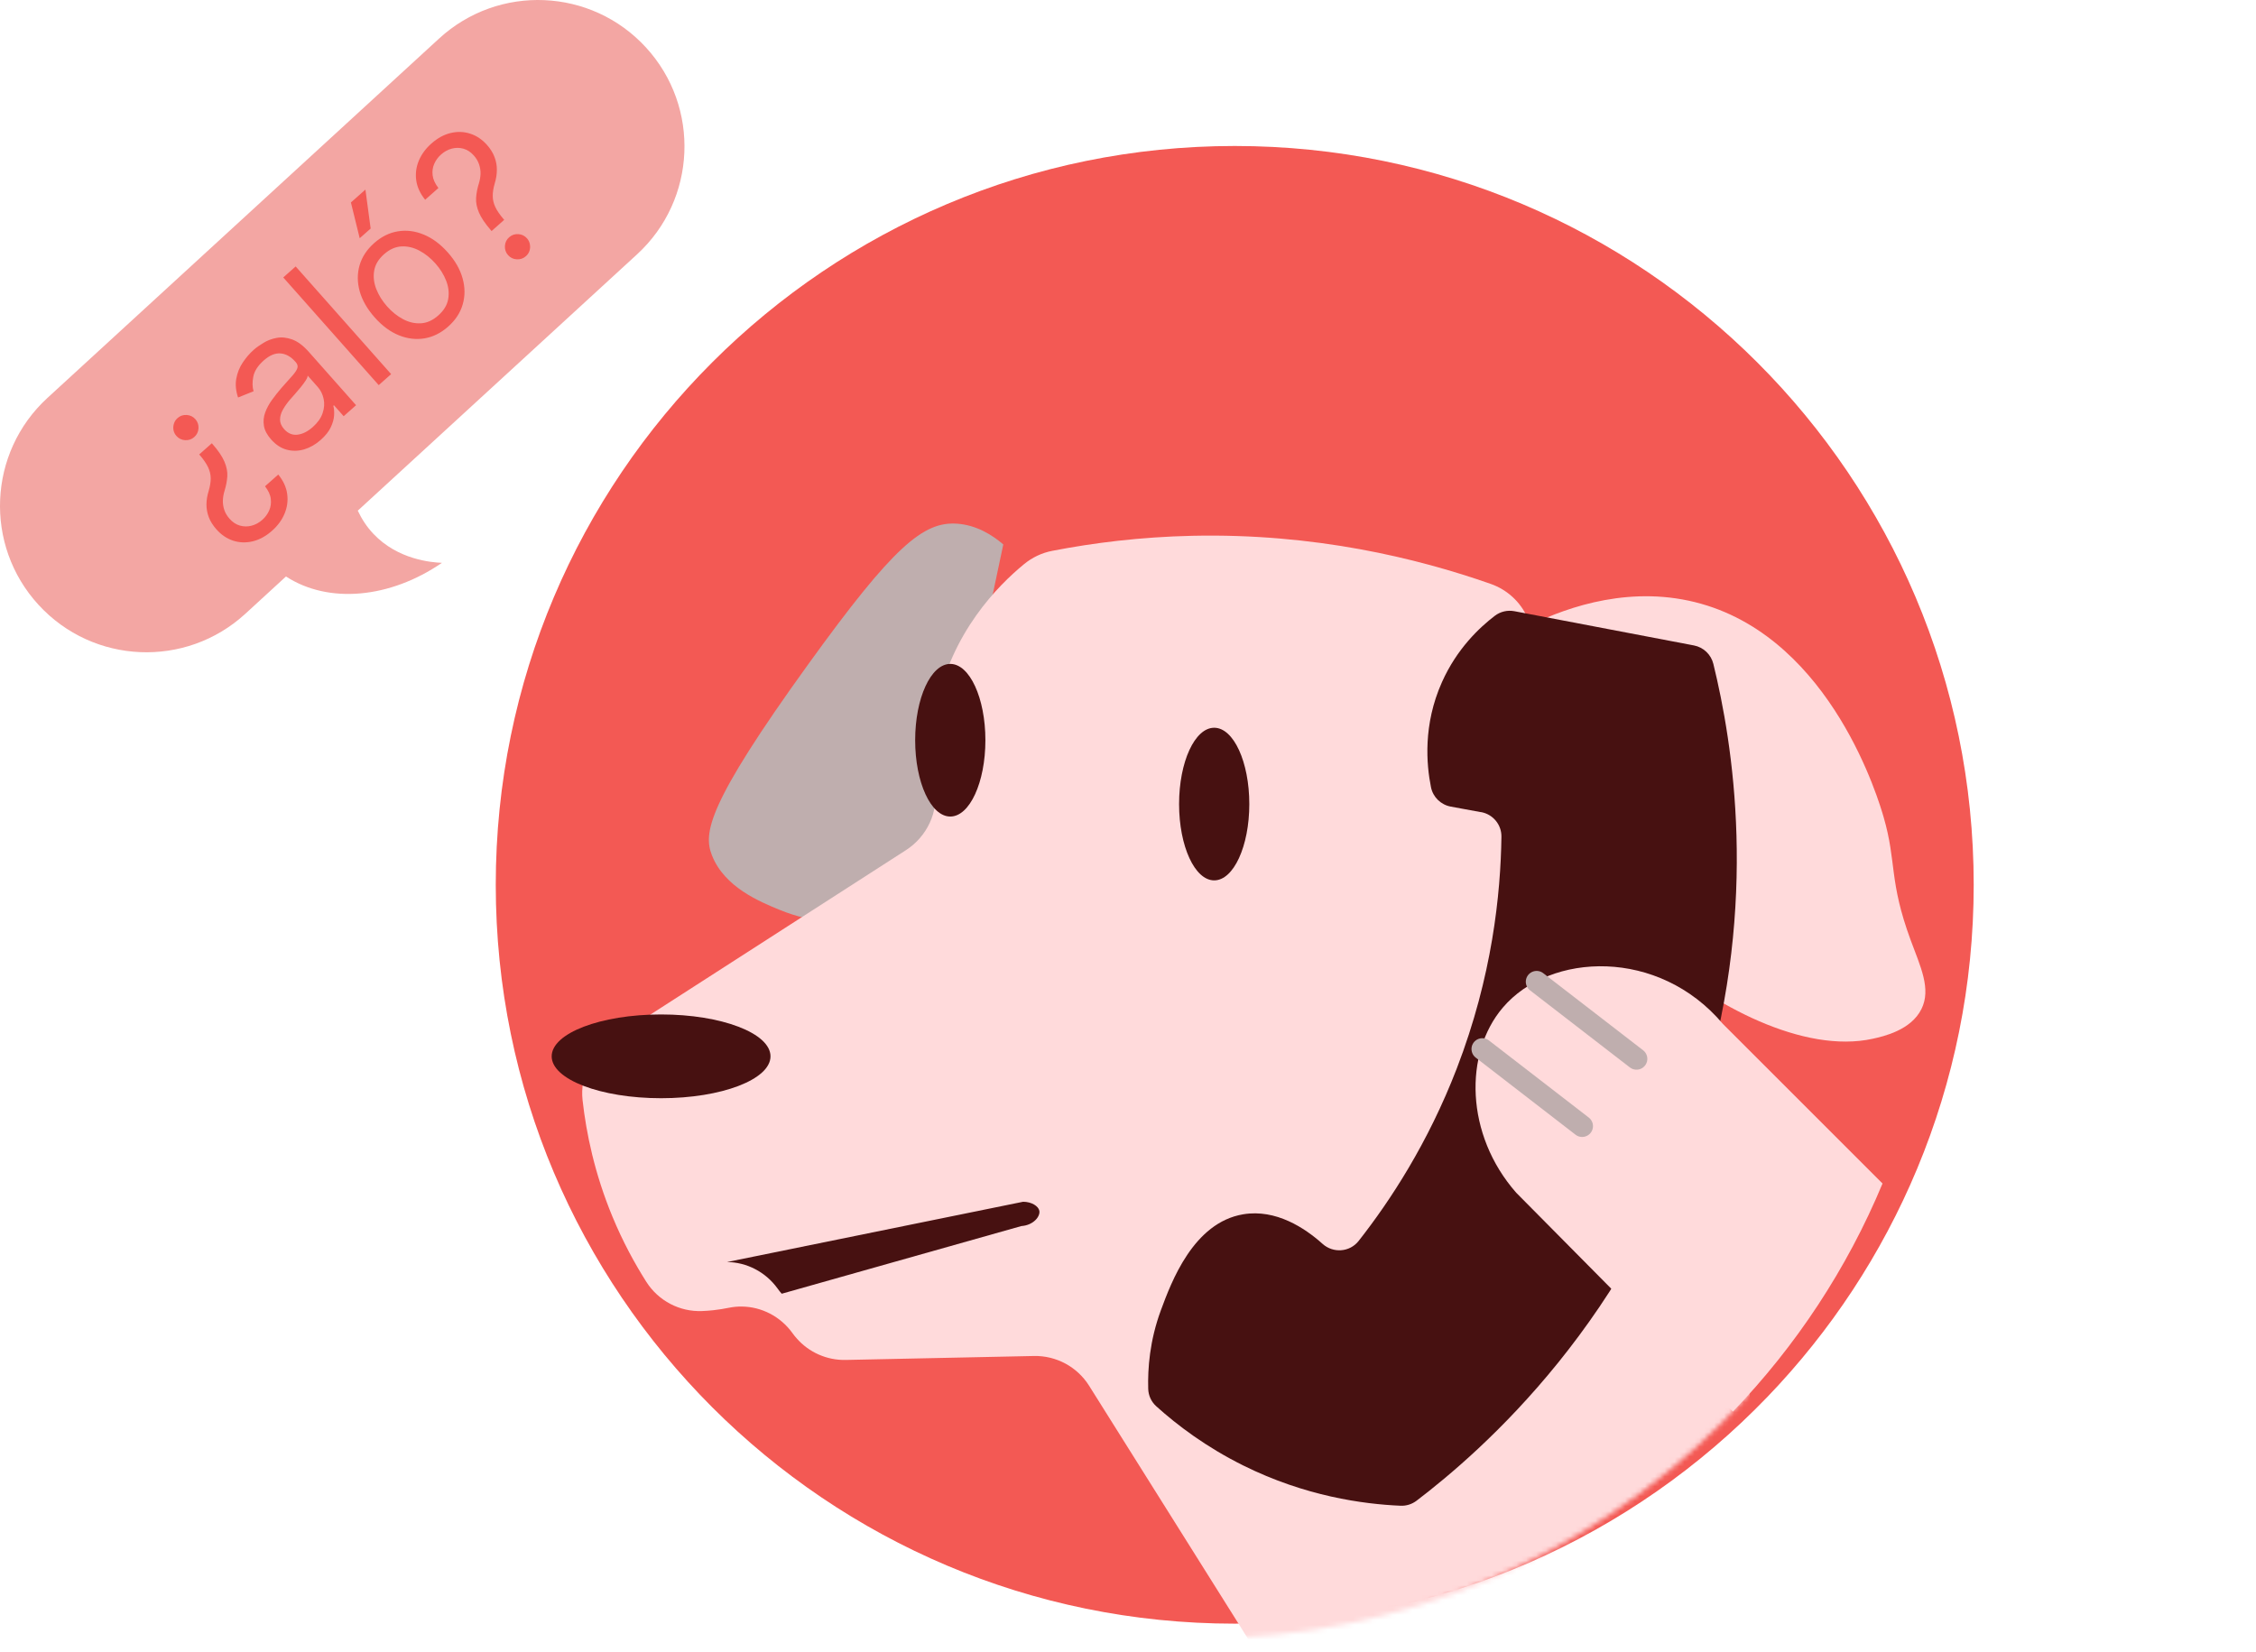 <svg width="456" height="334" viewBox="0 0 456 334" fill="none" xmlns="http://www.w3.org/2000/svg">
<path d="M238.566 206.941C237.492 206.941 236.567 206.687 235.792 206.18C235.016 205.673 234.42 204.975 234.002 204.085C233.584 203.195 233.376 202.178 233.376 201.035C233.376 199.871 233.589 198.845 234.017 197.955C234.449 197.06 235.051 196.361 235.822 195.859C236.597 195.352 237.502 195.098 238.536 195.098C239.342 195.098 240.067 195.248 240.714 195.546C241.36 195.844 241.889 196.262 242.302 196.799C242.715 197.336 242.971 197.962 243.07 198.678H241.31C241.176 198.156 240.878 197.694 240.415 197.291C239.958 196.883 239.342 196.679 238.566 196.679C237.88 196.679 237.278 196.858 236.761 197.216C236.249 197.569 235.849 198.069 235.561 198.715C235.277 199.357 235.136 200.11 235.136 200.975C235.136 201.86 235.275 202.63 235.553 203.287C235.837 203.943 236.234 204.453 236.746 204.815C237.263 205.178 237.87 205.36 238.566 205.36C239.023 205.36 239.438 205.28 239.811 205.121C240.184 204.962 240.5 204.733 240.758 204.435C241.017 204.137 241.201 203.779 241.31 203.361H243.07C242.971 204.037 242.725 204.646 242.332 205.188C241.944 205.725 241.43 206.153 240.788 206.471C240.152 206.784 239.411 206.941 238.566 206.941ZM250.296 206.941C249.262 206.941 248.355 206.695 247.574 206.203C246.799 205.71 246.192 205.022 245.755 204.137C245.322 203.252 245.106 202.218 245.106 201.035C245.106 199.841 245.322 198.8 245.755 197.91C246.192 197.02 246.799 196.329 247.574 195.837C248.355 195.345 249.262 195.098 250.296 195.098C251.331 195.098 252.235 195.345 253.011 195.837C253.791 196.329 254.398 197.02 254.831 197.91C255.268 198.8 255.487 199.841 255.487 201.035C255.487 202.218 255.268 203.252 254.831 204.137C254.398 205.022 253.791 205.71 253.011 206.203C252.235 206.695 251.331 206.941 250.296 206.941ZM250.296 205.36C251.082 205.36 251.728 205.158 252.235 204.756C252.742 204.353 253.118 203.824 253.361 203.167C253.605 202.511 253.727 201.8 253.727 201.035C253.727 200.269 253.605 199.555 253.361 198.894C253.118 198.233 252.742 197.699 252.235 197.291C251.728 196.883 251.082 196.679 250.296 196.679C249.511 196.679 248.865 196.883 248.358 197.291C247.85 197.699 247.475 198.233 247.231 198.894C246.988 199.555 246.866 200.269 246.866 201.035C246.866 201.8 246.988 202.511 247.231 203.167C247.475 203.824 247.85 204.353 248.358 204.756C248.865 205.158 249.511 205.36 250.296 205.36ZM258.173 206.702V195.248H259.874V196.978H259.993C260.202 196.411 260.58 195.951 261.126 195.598C261.673 195.245 262.29 195.069 262.976 195.069C263.105 195.069 263.267 195.071 263.461 195.076C263.654 195.081 263.801 195.089 263.901 195.098V196.888C263.841 196.873 263.704 196.851 263.49 196.821C263.282 196.786 263.06 196.769 262.827 196.769C262.27 196.769 261.773 196.886 261.335 197.119C260.903 197.348 260.56 197.666 260.306 198.074C260.058 198.477 259.933 198.937 259.933 199.454V206.702H258.173ZM265.987 206.702V195.248H267.687V196.978H267.806C268.015 196.411 268.393 195.951 268.94 195.598C269.487 195.245 270.103 195.069 270.789 195.069C270.919 195.069 271.08 195.071 271.274 195.076C271.468 195.081 271.615 195.089 271.714 195.098V196.888C271.654 196.873 271.518 196.851 271.304 196.821C271.095 196.786 270.874 196.769 270.64 196.769C270.083 196.769 269.586 196.886 269.149 197.119C268.716 197.348 268.373 197.666 268.12 198.074C267.871 198.477 267.747 198.937 267.747 199.454V206.702H265.987ZM278.254 206.941C277.15 206.941 276.198 206.697 275.398 206.21C274.603 205.718 273.989 205.032 273.556 204.152C273.128 203.267 272.915 202.238 272.915 201.064C272.915 199.891 273.128 198.857 273.556 197.962C273.989 197.062 274.59 196.361 275.361 195.859C276.136 195.352 277.041 195.098 278.075 195.098C278.672 195.098 279.261 195.198 279.843 195.397C280.424 195.596 280.954 195.919 281.431 196.366C281.908 196.809 282.289 197.395 282.572 198.126C282.855 198.857 282.997 199.757 282.997 200.826V201.571H274.168V200.05H281.207C281.207 199.404 281.078 198.827 280.82 198.32C280.566 197.813 280.203 197.413 279.731 197.119C279.263 196.826 278.712 196.679 278.075 196.679C277.374 196.679 276.768 196.853 276.256 197.201C275.748 197.544 275.358 197.992 275.085 198.544C274.811 199.096 274.675 199.687 274.675 200.319V201.333C274.675 202.198 274.824 202.931 275.122 203.533C275.425 204.129 275.845 204.584 276.382 204.897C276.919 205.206 277.543 205.36 278.254 205.36C278.717 205.36 279.134 205.295 279.507 205.166C279.885 205.032 280.21 204.833 280.484 204.569C280.757 204.301 280.969 203.968 281.118 203.57L282.818 204.047C282.639 204.624 282.338 205.131 281.916 205.569C281.493 206.001 280.971 206.339 280.35 206.583C279.728 206.821 279.03 206.941 278.254 206.941ZM290.328 206.941C289.294 206.941 288.386 206.695 287.606 206.203C286.83 205.71 286.224 205.022 285.786 204.137C285.354 203.252 285.137 202.218 285.137 201.035C285.137 199.841 285.354 198.8 285.786 197.91C286.224 197.02 286.83 196.329 287.606 195.837C288.386 195.345 289.294 195.098 290.328 195.098C291.362 195.098 292.267 195.345 293.042 195.837C293.823 196.329 294.429 197.02 294.862 197.91C295.299 198.8 295.518 199.841 295.518 201.035C295.518 202.218 295.299 203.252 294.862 204.137C294.429 205.022 293.823 205.71 293.042 206.203C292.267 206.695 291.362 206.941 290.328 206.941ZM290.328 205.36C291.113 205.36 291.759 205.158 292.267 204.756C292.774 204.353 293.149 203.824 293.393 203.167C293.636 202.511 293.758 201.8 293.758 201.035C293.758 200.269 293.636 199.555 293.393 198.894C293.149 198.233 292.774 197.699 292.267 197.291C291.759 196.883 291.113 196.679 290.328 196.679C289.542 196.679 288.896 196.883 288.389 197.291C287.882 197.699 287.506 198.233 287.263 198.894C287.019 199.555 286.897 200.269 286.897 201.035C286.897 201.8 287.019 202.511 287.263 203.167C287.506 203.824 287.882 204.353 288.389 204.756C288.896 205.158 289.542 205.36 290.328 205.36ZM298.443 206.702V191.429H300.203V197.067H300.352C300.482 196.868 300.661 196.615 300.889 196.307C301.123 195.993 301.456 195.715 301.888 195.471C302.326 195.223 302.918 195.098 303.663 195.098C304.628 195.098 305.478 195.34 306.214 195.822C306.95 196.304 307.524 196.988 307.936 197.873C308.349 198.758 308.555 199.802 308.555 201.005C308.555 202.218 308.349 203.269 307.936 204.159C307.524 205.044 306.952 205.73 306.221 206.217C305.49 206.7 304.648 206.941 303.693 206.941C302.957 206.941 302.368 206.819 301.926 206.575C301.483 206.327 301.143 206.046 300.904 205.733C300.665 205.415 300.482 205.151 300.352 204.942H300.143V206.702H298.443ZM300.173 200.975C300.173 201.84 300.3 202.603 300.554 203.264C300.807 203.921 301.178 204.435 301.665 204.808C302.152 205.176 302.749 205.36 303.455 205.36C304.19 205.36 304.804 205.166 305.297 204.778C305.794 204.385 306.167 203.858 306.415 203.197C306.669 202.531 306.795 201.79 306.795 200.975C306.795 200.169 306.671 199.444 306.423 198.797C306.179 198.146 305.809 197.631 305.311 197.254C304.819 196.871 304.2 196.679 303.455 196.679C302.739 196.679 302.137 196.861 301.65 197.224C301.163 197.582 300.795 198.084 300.546 198.73C300.298 199.372 300.173 200.12 300.173 200.975ZM314.618 206.971C313.892 206.971 313.234 206.834 312.642 206.56C312.05 206.282 311.581 205.882 311.233 205.36C310.885 204.833 310.711 204.196 310.711 203.451C310.711 202.794 310.84 202.263 311.098 201.855C311.357 201.442 311.702 201.119 312.135 200.885C312.567 200.652 313.045 200.478 313.567 200.363C314.094 200.244 314.623 200.15 315.155 200.08C315.851 199.991 316.415 199.923 316.848 199.879C317.286 199.829 317.604 199.747 317.803 199.633C318.006 199.518 318.108 199.319 318.108 199.036V198.976C318.108 198.241 317.907 197.669 317.504 197.261C317.107 196.853 316.502 196.65 315.692 196.65C314.852 196.65 314.193 196.834 313.716 197.201C313.239 197.569 312.903 197.962 312.709 198.38L311.039 197.783C311.337 197.087 311.735 196.545 312.232 196.157C312.734 195.765 313.281 195.491 313.873 195.337C314.469 195.178 315.056 195.098 315.632 195.098C316 195.098 316.423 195.143 316.9 195.233C317.382 195.317 317.847 195.494 318.295 195.762C318.747 196.031 319.123 196.436 319.421 196.978C319.719 197.52 319.868 198.245 319.868 199.155V206.702H318.108V205.151H318.019C317.9 205.4 317.701 205.666 317.422 205.949C317.144 206.232 316.773 206.473 316.311 206.672C315.849 206.871 315.284 206.971 314.618 206.971ZM314.887 205.39C315.583 205.39 316.169 205.253 316.647 204.979C317.129 204.706 317.492 204.353 317.735 203.921C317.984 203.488 318.108 203.033 318.108 202.556V200.945C318.034 201.035 317.87 201.117 317.616 201.191C317.368 201.261 317.079 201.323 316.751 201.378C316.428 201.427 316.112 201.472 315.804 201.512C315.501 201.547 315.255 201.576 315.066 201.601C314.608 201.661 314.181 201.758 313.783 201.892C313.39 202.021 313.072 202.218 312.828 202.481C312.59 202.74 312.471 203.093 312.471 203.54C312.471 204.152 312.697 204.614 313.149 204.927C313.607 205.236 314.186 205.39 314.887 205.39ZM327.734 206.941C326.66 206.941 325.735 206.687 324.96 206.18C324.184 205.673 323.588 204.975 323.17 204.085C322.752 203.195 322.544 202.178 322.544 201.035C322.544 199.871 322.757 198.845 323.185 197.955C323.617 197.06 324.219 196.361 324.99 195.859C325.765 195.352 326.67 195.098 327.704 195.098C328.509 195.098 329.235 195.248 329.882 195.546C330.528 195.844 331.057 196.262 331.47 196.799C331.883 197.336 332.139 197.962 332.238 198.678H330.478C330.344 198.156 330.046 197.694 329.583 197.291C329.126 196.883 328.509 196.679 327.734 196.679C327.048 196.679 326.446 196.858 325.929 197.216C325.417 197.569 325.017 198.069 324.729 198.715C324.445 199.357 324.304 200.11 324.304 200.975C324.304 201.86 324.443 202.63 324.721 203.287C325.005 203.943 325.402 204.453 325.914 204.815C326.431 205.178 327.038 205.36 327.734 205.36C328.191 205.36 328.606 205.28 328.979 205.121C329.352 204.962 329.668 204.733 329.926 204.435C330.185 204.137 330.369 203.779 330.478 203.361H332.238C332.139 204.037 331.893 204.646 331.5 205.188C331.112 205.725 330.598 206.153 329.956 206.471C329.32 206.784 328.579 206.941 327.734 206.941ZM338.182 206.971C337.456 206.971 336.797 206.834 336.206 206.56C335.614 206.282 335.144 205.882 334.796 205.36C334.448 204.833 334.274 204.196 334.274 203.451C334.274 202.794 334.403 202.263 334.662 201.855C334.92 201.442 335.266 201.119 335.698 200.885C336.131 200.652 336.608 200.478 337.13 200.363C337.657 200.244 338.187 200.15 338.719 200.08C339.415 199.991 339.979 199.923 340.411 199.879C340.849 199.829 341.167 199.747 341.366 199.633C341.57 199.518 341.672 199.319 341.672 199.036V198.976C341.672 198.241 341.47 197.669 341.068 197.261C340.67 196.853 340.066 196.65 339.256 196.65C338.415 196.65 337.757 196.834 337.279 197.201C336.802 197.569 336.467 197.962 336.273 198.38L334.602 197.783C334.9 197.087 335.298 196.545 335.795 196.157C336.297 195.765 336.844 195.491 337.436 195.337C338.033 195.178 338.619 195.098 339.196 195.098C339.564 195.098 339.986 195.143 340.464 195.233C340.946 195.317 341.411 195.494 341.858 195.762C342.311 196.031 342.686 196.436 342.984 196.978C343.283 197.52 343.432 198.245 343.432 199.155V206.702H341.672V205.151H341.582C341.463 205.4 341.264 205.666 340.986 205.949C340.707 206.232 340.337 206.473 339.875 206.672C339.412 206.871 338.848 206.971 338.182 206.971ZM338.45 205.39C339.146 205.39 339.733 205.253 340.21 204.979C340.692 204.706 341.055 204.353 341.299 203.921C341.547 203.488 341.672 203.033 341.672 202.556V200.945C341.597 201.035 341.433 201.117 341.18 201.191C340.931 201.261 340.643 201.323 340.315 201.378C339.991 201.427 339.676 201.472 339.367 201.512C339.064 201.547 338.818 201.576 338.629 201.601C338.172 201.661 337.744 201.758 337.347 201.892C336.954 202.021 336.636 202.218 336.392 202.481C336.153 202.74 336.034 203.093 336.034 203.54C336.034 204.152 336.26 204.614 336.713 204.927C337.17 205.236 337.749 205.39 338.45 205.39ZM348.404 199.812V206.702H346.644V195.248H348.344V197.037H348.493C348.762 196.456 349.17 195.988 349.716 195.635C350.263 195.277 350.969 195.098 351.834 195.098C352.61 195.098 353.289 195.258 353.87 195.576C354.452 195.889 354.904 196.366 355.227 197.008C355.551 197.644 355.712 198.449 355.712 199.424V206.702H353.952V199.543C353.952 198.643 353.719 197.942 353.251 197.44C352.784 196.933 352.143 196.679 351.327 196.679C350.765 196.679 350.263 196.801 349.821 197.045C349.383 197.288 349.038 197.644 348.784 198.111C348.531 198.579 348.404 199.145 348.404 199.812ZM367.728 210.729C366.207 210.729 364.862 210.52 363.693 210.103C362.525 209.69 361.543 209.081 360.748 208.276C359.952 207.47 359.351 206.483 358.943 205.315C358.535 204.147 358.332 202.809 358.332 201.303C358.332 199.846 358.538 198.544 358.951 197.395C359.368 196.247 359.972 195.272 360.763 194.472C361.558 193.667 362.523 193.053 363.656 192.63C364.795 192.207 366.082 191.996 367.519 191.996C368.916 191.996 370.139 192.225 371.188 192.682C372.242 193.135 373.122 193.749 373.828 194.524C374.539 195.295 375.071 196.162 375.424 197.127C375.782 198.091 375.961 199.086 375.961 200.11C375.961 200.831 375.926 201.562 375.856 202.302C375.787 203.043 375.64 203.724 375.416 204.346C375.193 204.962 374.847 205.459 374.38 205.837C373.918 206.215 373.291 206.404 372.501 206.404C372.153 206.404 371.77 206.349 371.352 206.24C370.935 206.13 370.564 205.949 370.241 205.695C369.918 205.442 369.726 205.101 369.667 204.674H369.577C369.458 204.962 369.274 205.236 369.025 205.494C368.782 205.753 368.461 205.959 368.063 206.113C367.671 206.267 367.191 206.334 366.624 206.314C365.978 206.29 365.409 206.145 364.916 205.882C364.424 205.613 364.012 205.25 363.679 204.793C363.35 204.331 363.102 203.796 362.933 203.19C362.769 202.578 362.687 201.919 362.687 201.214C362.687 200.542 362.786 199.928 362.985 199.372C363.184 198.815 363.46 198.328 363.813 197.91C364.171 197.492 364.588 197.159 365.066 196.911C365.548 196.657 366.067 196.5 366.624 196.441C367.121 196.391 367.574 196.413 367.981 196.508C368.389 196.597 368.725 196.734 368.988 196.918C369.252 197.097 369.418 197.296 369.488 197.515H369.577V196.679H371.158V203.421C371.158 203.839 371.275 204.206 371.509 204.525C371.742 204.843 372.083 205.002 372.53 205.002C373.038 205.002 373.425 204.828 373.694 204.48C373.967 204.132 374.154 203.595 374.253 202.869C374.358 202.143 374.41 201.214 374.41 200.08C374.41 199.414 374.318 198.758 374.134 198.111C373.955 197.46 373.681 196.851 373.313 196.284C372.951 195.717 372.491 195.218 371.934 194.785C371.377 194.353 370.723 194.015 369.973 193.771C369.227 193.522 368.379 193.398 367.43 193.398C366.261 193.398 365.215 193.58 364.29 193.943C363.37 194.301 362.587 194.825 361.941 195.516C361.3 196.202 360.81 197.037 360.472 198.022C360.139 199.001 359.972 200.115 359.972 201.363C359.972 202.63 360.139 203.756 360.472 204.741C360.81 205.725 361.307 206.555 361.963 207.232C362.625 207.908 363.442 208.42 364.417 208.768C365.391 209.121 366.515 209.297 367.788 209.297C368.334 209.297 368.874 209.245 369.406 209.141C369.938 209.036 370.408 208.922 370.815 208.798C371.223 208.673 371.516 208.581 371.695 208.522L372.113 209.894C371.805 210.023 371.402 210.152 370.905 210.282C370.413 210.411 369.886 210.518 369.324 210.602C368.767 210.687 368.235 210.729 367.728 210.729ZM366.863 204.793C367.529 204.793 368.068 204.659 368.481 204.39C368.894 204.122 369.195 203.717 369.383 203.175C369.572 202.633 369.667 201.949 369.667 201.124C369.667 200.289 369.562 199.638 369.354 199.17C369.145 198.703 368.837 198.375 368.429 198.186C368.021 197.997 367.519 197.902 366.922 197.902C366.356 197.902 365.871 198.052 365.468 198.35C365.071 198.643 364.765 199.036 364.551 199.528C364.342 200.015 364.238 200.547 364.238 201.124C364.238 201.76 364.322 202.359 364.491 202.921C364.66 203.478 364.936 203.93 365.319 204.278C365.702 204.622 366.217 204.793 366.863 204.793ZM383.219 211.236C382.369 211.236 381.638 211.127 381.026 210.908C380.415 210.694 379.905 210.411 379.498 210.058C379.095 209.71 378.774 209.337 378.536 208.939L379.938 207.955C380.097 208.164 380.298 208.402 380.542 208.671C380.785 208.944 381.118 209.18 381.541 209.379C381.968 209.583 382.528 209.685 383.219 209.685C384.143 209.685 384.907 209.461 385.508 209.014C386.11 208.566 386.411 207.866 386.411 206.911V204.584H386.261C386.132 204.793 385.948 205.052 385.71 205.36C385.476 205.663 385.138 205.934 384.695 206.173C384.258 206.406 383.666 206.523 382.92 206.523C381.996 206.523 381.165 206.304 380.43 205.867C379.699 205.429 379.12 204.793 378.692 203.958C378.27 203.123 378.058 202.108 378.058 200.915C378.058 199.742 378.265 198.72 378.677 197.85C379.09 196.975 379.664 196.299 380.4 195.822C381.136 195.34 381.986 195.098 382.95 195.098C383.696 195.098 384.288 195.223 384.725 195.471C385.168 195.715 385.506 195.993 385.739 196.307C385.978 196.615 386.162 196.868 386.291 197.067H386.47V195.248H388.17V207.03C388.17 208.015 387.947 208.815 387.499 209.432C387.057 210.053 386.46 210.508 385.71 210.796C384.964 211.09 384.134 211.236 383.219 211.236ZM383.159 204.942C383.865 204.942 384.462 204.781 384.949 204.457C385.436 204.134 385.806 203.669 386.06 203.063C386.314 202.456 386.44 201.731 386.44 200.885C386.44 200.06 386.316 199.332 386.067 198.7C385.819 198.069 385.451 197.574 384.964 197.216C384.477 196.858 383.875 196.679 383.159 196.679C382.413 196.679 381.792 196.868 381.295 197.246C380.803 197.624 380.432 198.131 380.184 198.767C379.94 199.404 379.818 200.11 379.818 200.885C379.818 201.681 379.942 202.384 380.191 202.996C380.445 203.602 380.817 204.08 381.31 204.428C381.807 204.771 382.423 204.942 383.159 204.942ZM391.392 206.702V195.248H393.092V197.037H393.241C393.48 196.426 393.865 195.951 394.397 195.613C394.929 195.27 395.568 195.098 396.314 195.098C397.07 195.098 397.699 195.27 398.201 195.613C398.708 195.951 399.103 196.426 399.386 197.037H399.506C399.799 196.446 400.239 195.976 400.826 195.628C401.412 195.275 402.116 195.098 402.936 195.098C403.96 195.098 404.798 195.419 405.449 196.06C406.1 196.697 406.426 197.689 406.426 199.036V206.702H404.666V199.036C404.666 198.191 404.435 197.587 403.973 197.224C403.51 196.861 402.966 196.679 402.339 196.679C401.534 196.679 400.91 196.923 400.468 197.41C400.025 197.892 399.804 198.504 399.804 199.245V206.702H398.014V198.857C398.014 198.206 397.803 197.681 397.38 197.283C396.958 196.881 396.413 196.679 395.747 196.679C395.29 196.679 394.862 196.801 394.464 197.045C394.072 197.288 393.754 197.627 393.51 198.059C393.271 198.487 393.152 198.981 393.152 199.543V206.702H391.392ZM413.015 206.971C412.289 206.971 411.63 206.834 411.039 206.56C410.447 206.282 409.977 205.882 409.629 205.36C409.281 204.833 409.107 204.196 409.107 203.451C409.107 202.794 409.236 202.263 409.495 201.855C409.753 201.442 410.099 201.119 410.531 200.885C410.964 200.652 411.441 200.478 411.963 200.363C412.49 200.244 413.02 200.15 413.552 200.08C414.248 199.991 414.812 199.923 415.244 199.879C415.682 199.829 416 199.747 416.199 199.633C416.403 199.518 416.505 199.319 416.505 199.036V198.976C416.505 198.241 416.303 197.669 415.901 197.261C415.503 196.853 414.899 196.65 414.089 196.65C413.248 196.65 412.59 196.834 412.112 197.201C411.635 197.569 411.3 197.962 411.106 198.38L409.435 197.783C409.733 197.087 410.131 196.545 410.628 196.157C411.131 195.765 411.677 195.491 412.269 195.337C412.866 195.178 413.452 195.098 414.029 195.098C414.397 195.098 414.819 195.143 415.297 195.233C415.779 195.317 416.244 195.494 416.691 195.762C417.144 196.031 417.519 196.436 417.817 196.978C418.116 197.52 418.265 198.245 418.265 199.155V206.702H416.505V205.151H416.415C416.296 205.4 416.097 205.666 415.819 205.949C415.54 206.232 415.17 206.473 414.708 206.672C414.245 206.871 413.681 206.971 413.015 206.971ZM413.283 205.39C413.979 205.39 414.566 205.253 415.043 204.979C415.525 204.706 415.888 204.353 416.132 203.921C416.381 203.488 416.505 203.033 416.505 202.556V200.945C416.43 201.035 416.266 201.117 416.013 201.191C415.764 201.261 415.476 201.323 415.148 201.378C414.824 201.427 414.509 201.472 414.2 201.512C413.897 201.547 413.651 201.576 413.462 201.601C413.005 201.661 412.577 201.758 412.18 201.892C411.787 202.021 411.469 202.218 411.225 202.481C410.986 202.74 410.867 203.093 410.867 203.54C410.867 204.152 411.093 204.614 411.546 204.927C412.003 205.236 412.582 205.39 413.283 205.39ZM421.477 206.702V195.248H423.237V206.702H421.477ZM422.372 193.339C422.029 193.339 421.733 193.222 421.484 192.988C421.241 192.754 421.119 192.473 421.119 192.145C421.119 191.817 421.241 191.536 421.484 191.303C421.733 191.069 422.029 190.952 422.372 190.952C422.715 190.952 423.008 191.069 423.252 191.303C423.5 191.536 423.625 191.817 423.625 192.145C423.625 192.473 423.5 192.754 423.252 192.988C423.008 193.222 422.715 193.339 422.372 193.339ZM428.22 191.429V206.702H426.46V191.429H428.22ZM432.726 206.821C432.359 206.821 432.043 206.69 431.779 206.426C431.516 206.163 431.384 205.847 431.384 205.479C431.384 205.111 431.516 204.796 431.779 204.532C432.043 204.269 432.359 204.137 432.726 204.137C433.094 204.137 433.41 204.269 433.674 204.532C433.937 204.796 434.069 205.111 434.069 205.479C434.069 205.723 434.007 205.946 433.882 206.15C433.763 206.354 433.601 206.518 433.398 206.642C433.199 206.762 432.975 206.821 432.726 206.821ZM238.566 231.941C237.492 231.941 236.567 231.687 235.792 231.18C235.016 230.673 234.42 229.975 234.002 229.085C233.584 228.195 233.376 227.178 233.376 226.035C233.376 224.871 233.589 223.845 234.017 222.955C234.449 222.06 235.051 221.361 235.822 220.859C236.597 220.352 237.502 220.098 238.536 220.098C239.342 220.098 240.067 220.248 240.714 220.546C241.36 220.844 241.889 221.262 242.302 221.799C242.715 222.336 242.971 222.962 243.07 223.678H241.31C241.176 223.156 240.878 222.694 240.415 222.291C239.958 221.883 239.342 221.679 238.566 221.679C237.88 221.679 237.278 221.858 236.761 222.216C236.249 222.569 235.849 223.069 235.561 223.715C235.277 224.357 235.136 225.11 235.136 225.975C235.136 226.86 235.275 227.63 235.553 228.287C235.837 228.943 236.234 229.453 236.746 229.815C237.263 230.178 237.87 230.36 238.566 230.36C239.023 230.36 239.438 230.28 239.811 230.121C240.184 229.962 240.5 229.733 240.758 229.435C241.017 229.137 241.201 228.779 241.31 228.361H243.07C242.971 229.037 242.725 229.646 242.332 230.188C241.944 230.725 241.43 231.153 240.788 231.471C240.152 231.784 239.411 231.941 238.566 231.941ZM250.296 231.941C249.262 231.941 248.355 231.695 247.574 231.203C246.799 230.71 246.192 230.022 245.755 229.137C245.322 228.252 245.106 227.218 245.106 226.035C245.106 224.841 245.322 223.8 245.755 222.91C246.192 222.02 246.799 221.329 247.574 220.837C248.355 220.345 249.262 220.098 250.296 220.098C251.331 220.098 252.235 220.345 253.011 220.837C253.791 221.329 254.398 222.02 254.831 222.91C255.268 223.8 255.487 224.841 255.487 226.035C255.487 227.218 255.268 228.252 254.831 229.137C254.398 230.022 253.791 230.71 253.011 231.203C252.235 231.695 251.331 231.941 250.296 231.941ZM250.296 230.36C251.082 230.36 251.728 230.158 252.235 229.756C252.742 229.353 253.118 228.824 253.361 228.167C253.605 227.511 253.727 226.8 253.727 226.035C253.727 225.269 253.605 224.555 253.361 223.894C253.118 223.233 252.742 222.699 252.235 222.291C251.728 221.883 251.082 221.679 250.296 221.679C249.511 221.679 248.865 221.883 248.358 222.291C247.85 222.699 247.475 223.233 247.231 223.894C246.988 224.555 246.866 225.269 246.866 226.035C246.866 226.8 246.988 227.511 247.231 228.167C247.475 228.824 247.85 229.353 248.358 229.756C248.865 230.158 249.511 230.36 250.296 230.36ZM258.173 231.702V220.248H259.874V222.037H260.023C260.261 221.426 260.647 220.951 261.179 220.613C261.711 220.27 262.349 220.098 263.095 220.098C263.851 220.098 264.48 220.27 264.982 220.613C265.489 220.951 265.884 221.426 266.168 222.037H266.287C266.58 221.446 267.02 220.976 267.607 220.628C268.194 220.275 268.897 220.098 269.717 220.098C270.741 220.098 271.579 220.419 272.23 221.06C272.882 221.697 273.207 222.689 273.207 224.036V231.702H271.447V224.036C271.447 223.191 271.216 222.587 270.754 222.224C270.292 221.861 269.747 221.679 269.121 221.679C268.315 221.679 267.691 221.923 267.249 222.41C266.806 222.892 266.585 223.504 266.585 224.245V231.702H264.795V223.857C264.795 223.206 264.584 222.681 264.162 222.283C263.739 221.881 263.195 221.679 262.528 221.679C262.071 221.679 261.643 221.801 261.246 222.045C260.853 222.288 260.535 222.627 260.291 223.059C260.053 223.487 259.933 223.981 259.933 224.543V231.702H258.173Z" fill="white"/>
<g filter="url(#filter0_d_1580_5833)">
<path d="M391.94 181.875C391.94 202.21 387.876 221.594 380.512 239.263C373.334 256.506 363.016 272.114 350.276 285.366C323.095 313.648 284.883 331.245 242.57 331.245C160.078 331.245 93.207 264.368 93.207 181.875C93.207 99.383 160.078 32.513 242.57 32.513C325.063 32.513 391.94 99.383 391.94 181.875Z" fill="#F35954"/>
</g>
<path d="M130.564 9.59C119.515 -2.457 100.795 -3.263 88.753 7.791L9.586 80.448C-2.456 91.502 -3.262 110.23 7.788 122.277C18.837 134.324 37.557 135.13 49.599 124.076L57.806 116.544C66.386 122.127 78.816 121 89.328 113.783C87.261 113.7 80.457 113.17 75.495 107.946C74.182 106.565 73.13 104.967 72.317 103.236L128.766 51.419C140.808 40.365 141.614 21.637 130.564 9.59Z" fill="#F3A6A3"/>
<g filter="url(#filter1_d_1580_5833)">
<path d="M202.794 106.062C200.567 104.167 197.382 102.135 193.419 101.868C186.638 101.415 180.629 106.365 163.385 130.267C142.776 158.823 142.164 164.48 143.908 168.926C146.444 175.375 153.564 178.294 157.649 179.965C171.427 185.615 184.347 180.246 187.417 178.87C192.54 154.601 197.67 130.332 202.794 106.062Z" fill="#BFAEAE"/>
</g>
<mask id="mask0_1580_5833" style="mask-type:luminance" maskUnits="userSpaceOnUse" x="93" y="32" width="299" height="300">
<path d="M242.577 331.238C325.068 331.238 391.94 264.366 391.94 181.875C391.94 99.385 325.068 32.513 242.577 32.513C160.087 32.513 93.215 99.385 93.215 181.875C93.215 264.366 160.087 331.238 242.577 331.238Z" fill="white"/>
</mask>
<g mask="url(#mask0_1580_5833)">
<g filter="url(#filter2_d_1580_5833)">
<path d="M385.382 194.983C383.257 199.285 377.672 200.524 375.554 200.993C361.646 204.077 343.142 194.342 330.892 183.454C335.136 197.426 339.071 212.234 342.515 227.842C348.128 253.321 351.609 277.173 353.677 298.869C354.224 304.641 350.83 310.06 345.404 312.099C321.013 321.258 296.621 330.417 272.229 339.575C266.515 341.715 260.08 339.546 256.838 334.38C243.6 313.303 230.37 292.218 217.133 271.141C214.734 267.322 210.497 265.038 205.986 265.132C193.304 265.398 180.621 265.665 167.932 265.932C164.12 266.011 160.488 264.39 158.009 261.543C157.736 261.248 157.491 260.931 157.253 260.606C157.224 260.563 157.188 260.52 157.159 260.477C154.76 257.155 150.941 255.173 146.948 255.137C146.084 255.123 145.212 255.202 144.34 255.382C143.346 255.584 142.286 255.757 141.177 255.879C140.398 255.959 139.649 256.016 138.921 256.045C134.389 256.233 130.087 253.984 127.651 250.158C125.288 246.433 122.888 242.03 120.784 236.943C117.181 228.231 115.495 220.095 114.753 213.408C114.22 208.559 116.468 203.832 120.575 201.187L180.124 162.866C184.383 160.121 186.717 155.149 185.975 150.141C185.305 145.652 185.111 140.089 186.321 133.906C189.261 118.875 198.737 109.363 203.968 105.068C205.626 103.699 207.586 102.763 209.697 102.359C218.012 100.745 227.517 99.549 238.023 99.318C262.732 98.785 283.427 103.822 298.3 109.039C301.643 110.206 304.353 112.699 305.78 115.942C305.981 116.403 306.183 116.864 306.392 117.326C314.138 113.557 327.073 109.154 340.872 113.067C367.397 120.59 376.836 153.095 377.737 156.208C380.396 165.36 378.76 169.006 383.199 181.061C385.152 186.372 387.4 190.904 385.382 194.983Z" fill="#FFDADB"/>
</g>
</g>
<path d="M192.079 165.074C195.999 165.074 199.176 158.167 199.176 149.646C199.176 141.126 195.999 134.219 192.079 134.219C188.159 134.219 184.981 141.126 184.981 149.646C184.981 158.167 188.159 165.074 192.079 165.074Z" fill="#471111"/>
<path d="M245.422 177.98C249.342 177.98 252.52 171.073 252.52 162.553C252.52 154.032 249.342 147.125 245.422 147.125C241.502 147.125 238.325 154.032 238.325 162.553C238.325 171.073 241.502 177.98 245.422 177.98Z" fill="#471111"/>
<path d="M133.625 222.019C145.839 222.019 155.74 218.228 155.74 213.552C155.74 208.876 145.839 205.085 133.625 205.085C121.411 205.085 111.51 208.876 111.51 213.552C111.51 218.228 121.411 222.019 133.625 222.019Z" fill="#471111"/>
<path d="M206.433 247.867C190.299 252.428 174.151 256.982 158.01 261.543C157.736 261.248 157.491 260.931 157.253 260.606C157.224 260.563 157.188 260.52 157.159 260.477C154.76 257.155 150.941 255.173 146.949 255.137C166.894 251.073 186.855 247.016 206.8 242.952C208.523 242.959 209.892 243.831 210.079 244.775C210.295 245.914 208.905 247.694 206.433 247.867Z" fill="#471111"/>
<path d="M299.367 164.192L293.249 163.068C291.246 162.7 289.646 161.158 289.243 159.155C288.306 154.529 287.621 146.487 291.455 137.912C294.474 131.139 299.057 126.851 302.141 124.495C303.273 123.63 304.714 123.299 306.112 123.565C318.203 125.871 330.294 128.177 342.386 130.483C344.317 130.851 345.852 132.313 346.32 134.223C350.24 150.256 355.479 182.207 344.425 219.547C330.482 266.659 299.122 293.638 286.339 303.38C285.395 304.101 284.242 304.461 283.06 304.403C275.501 304.072 263.849 302.494 251.311 296.275C243.781 292.535 237.959 288.125 233.722 284.306C232.713 283.398 232.122 282.123 232.086 280.768C231.971 276.682 232.374 271.033 234.651 264.872C236.748 259.201 241.209 247.153 251.311 245.481C257.912 244.393 263.749 248.255 267.323 251.462C269.484 253.4 272.821 253.155 274.615 250.878C281.035 242.707 288.637 231.098 294.46 215.995C301.63 197.396 303.323 180.693 303.481 169.164C303.518 166.721 301.774 164.617 299.374 164.178L299.367 164.192Z" fill="#471111"/>
<path d="M380.512 239.262C373.335 256.506 363.016 272.114 350.276 285.365C335.677 270.622 321.071 255.879 306.472 241.129C296.138 229.376 295.908 212.946 303.741 203.723C313.346 192.41 335.324 191.653 348.244 207.002C359.002 217.753 369.753 228.504 380.512 239.262Z" fill="#FFDADB"/>
<path d="M299.619 212.075L319.795 227.661" stroke="#BFAEAE" stroke-width="4.38" stroke-linecap="round" stroke-linejoin="round"/>
<path d="M310.596 198.474L330.78 214.06" stroke="#BFAEAE" stroke-width="4.38" stroke-linecap="round" stroke-linejoin="round"/>
<path d="M42.818 89.612L42.931 89.74C44.118 91.092 44.931 92.295 45.37 93.348C45.811 94.388 46.003 95.375 45.947 96.311C45.884 97.24 45.694 98.224 45.376 99.265C45.185 99.877 45.077 100.512 45.05 101.167C45.031 101.817 45.127 102.46 45.337 103.096C45.547 103.72 45.904 104.315 46.406 104.882C47.022 105.576 47.719 106.034 48.497 106.255C49.275 106.476 50.06 106.483 50.85 106.276C51.641 106.069 52.37 105.67 53.036 105.08C53.617 104.565 54.07 103.948 54.395 103.23C54.72 102.511 54.834 101.733 54.737 100.896C54.647 100.052 54.256 99.189 53.564 98.309L56.243 95.935C57.261 97.184 57.863 98.491 58.049 99.857C58.235 101.224 58.058 102.551 57.518 103.84C56.984 105.123 56.144 106.273 54.995 107.291C53.748 108.396 52.441 109.112 51.072 109.439C49.712 109.76 48.393 109.714 47.116 109.301C45.847 108.883 44.722 108.121 43.742 107.015C43.045 106.229 42.534 105.416 42.209 104.578C41.891 103.734 41.731 102.869 41.731 101.984C41.738 101.092 41.886 100.182 42.177 99.254C42.455 98.311 42.594 97.461 42.592 96.703C42.585 95.937 42.405 95.185 42.054 94.446C41.703 93.707 41.145 92.892 40.38 92.001L40.267 91.873L42.818 89.612ZM35.88 84.525C36.404 84.061 37.021 83.849 37.729 83.892C38.438 83.935 39.024 84.218 39.489 84.743C39.954 85.267 40.165 85.884 40.122 86.592C40.08 87.301 39.796 87.887 39.272 88.352C38.747 88.817 38.131 89.028 37.422 88.985C36.714 88.943 36.127 88.659 35.662 88.135C35.348 87.78 35.151 87.386 35.069 86.952C34.989 86.504 35.019 86.067 35.159 85.639C35.292 85.204 35.532 84.833 35.88 84.525ZM64.828 88.933C63.793 89.85 62.681 90.487 61.493 90.845C60.298 91.196 59.122 91.219 57.967 90.915C56.805 90.603 55.753 89.916 54.81 88.853C53.981 87.917 53.493 86.996 53.347 86.088C53.194 85.173 53.278 84.276 53.6 83.397C53.921 82.517 54.381 81.666 54.981 80.843C55.581 80.007 56.217 79.204 56.887 78.433C57.766 77.426 58.486 76.617 59.046 76.007C59.606 75.383 59.956 74.864 60.095 74.45C60.242 74.029 60.136 73.617 59.778 73.213L59.702 73.128C58.773 72.079 57.763 71.519 56.674 71.447C55.592 71.368 54.474 71.841 53.318 72.865C52.121 73.926 51.414 75.02 51.199 76.148C50.983 77.275 51.001 78.259 51.252 79.099L48.117 80.359C47.663 78.99 47.545 77.716 47.764 76.535C47.984 75.34 48.418 74.26 49.066 73.293C49.716 72.312 50.452 71.457 51.273 70.729C51.798 70.264 52.457 69.794 53.25 69.318C54.044 68.83 54.93 68.494 55.907 68.311C56.891 68.122 57.938 68.226 59.048 68.621C60.158 69.017 61.287 69.863 62.437 71.16L71.972 81.917L69.463 84.141L67.504 81.93L67.376 82.043C67.52 82.548 67.573 83.178 67.534 83.934C67.495 84.69 67.272 85.501 66.864 86.369C66.456 87.237 65.777 88.091 64.828 88.933ZM63.213 86.34C64.205 85.461 64.869 84.525 65.203 83.532C65.545 82.533 65.617 81.571 65.417 80.647C65.225 79.716 64.828 78.911 64.225 78.231L62.19 75.934C62.196 76.156 62.066 76.481 61.799 76.907C61.532 77.32 61.2 77.773 60.801 78.266C60.404 78.745 60.01 79.208 59.621 79.654C59.233 80.087 58.92 80.44 58.682 80.714C58.105 81.377 57.618 82.055 57.221 82.749C56.824 83.43 56.619 84.112 56.605 84.795C56.591 85.465 56.867 86.119 57.432 86.757C58.205 87.628 59.111 88.002 60.152 87.876C61.194 87.738 62.214 87.226 63.213 86.34ZM59.763 53.865L79.059 75.635L76.551 77.859L57.255 56.089L59.763 53.865ZM90.589 66.023C89.115 67.33 87.51 68.125 85.776 68.41C84.049 68.688 82.314 68.473 80.573 67.764C78.838 67.049 77.223 65.849 75.728 64.162C74.221 62.461 73.213 60.703 72.705 58.888C72.204 57.067 72.196 55.316 72.68 53.634C73.17 51.947 74.153 50.449 75.627 49.143C77.101 47.836 78.701 47.044 80.429 46.766C82.163 46.481 83.901 46.7 85.642 47.422C87.39 48.138 89.017 49.346 90.525 51.047C92.02 52.733 93.015 54.484 93.509 56.298C94.011 58.106 94.016 59.853 93.525 61.541C93.042 63.223 92.063 64.717 90.589 66.023ZM88.591 63.77C89.711 62.777 90.378 61.674 90.592 60.459C90.806 59.244 90.672 58.015 90.19 56.772C89.708 55.529 88.984 54.361 88.016 53.27C87.049 52.179 85.974 51.316 84.791 50.681C83.609 50.046 82.398 49.759 81.16 49.818C79.922 49.878 78.744 50.404 77.624 51.397C76.504 52.389 75.841 53.496 75.633 54.718C75.425 55.94 75.565 57.176 76.053 58.426C76.542 59.676 77.269 60.847 78.237 61.938C79.204 63.03 80.276 63.889 81.452 64.517C82.629 65.144 83.833 65.425 85.064 65.358C86.296 65.292 87.472 64.762 88.591 63.77ZM72.707 48.162L70.929 40.931L73.863 38.33L74.918 46.202L72.707 48.162ZM99.362 46.706L99.249 46.579C98.063 45.212 97.25 44.01 96.81 42.97C96.369 41.931 96.177 40.943 96.234 40.007C96.29 39.072 96.48 38.087 96.804 37.053C96.996 36.428 97.105 35.793 97.13 35.151C97.149 34.501 97.05 33.861 96.833 33.231C96.623 32.595 96.27 31.997 95.774 31.437C95.158 30.742 94.461 30.284 93.683 30.063C92.905 29.842 92.12 29.835 91.33 30.042C90.539 30.249 89.811 30.648 89.145 31.239C88.564 31.754 88.111 32.37 87.785 33.089C87.46 33.807 87.347 34.585 87.444 35.423C87.541 36.261 87.931 37.123 88.616 38.009L85.937 40.383C84.926 39.128 84.324 37.821 84.131 36.461C83.945 35.095 84.119 33.77 84.652 32.487C85.192 31.199 86.037 30.045 87.185 29.028C88.432 27.922 89.736 27.209 91.097 26.889C92.465 26.562 93.784 26.608 95.053 27.026C96.33 27.439 97.458 28.198 98.438 29.303C99.129 30.083 99.633 30.895 99.952 31.739C100.277 32.577 100.436 33.442 100.429 34.333C100.43 35.219 100.288 36.129 100.003 37.065C99.725 38.007 99.59 38.861 99.597 39.626C99.599 40.385 99.775 41.133 100.126 41.872C100.477 42.611 101.035 43.426 101.8 44.317L101.913 44.445L99.362 46.706ZM106.3 51.793C105.776 52.258 105.16 52.469 104.451 52.426C103.743 52.384 103.156 52.1 102.691 51.576C102.226 51.051 102.015 50.435 102.058 49.726C102.101 49.018 102.384 48.431 102.909 47.966C103.433 47.502 104.049 47.29 104.758 47.333C105.466 47.376 106.053 47.659 106.518 48.184C106.826 48.531 107.02 48.928 107.1 49.376C107.188 49.817 107.165 50.255 107.031 50.69C106.898 51.111 106.655 51.479 106.3 51.793Z" fill="#F35954"/>
<defs>
<filter id="filter0_d_1580_5833" x="93.207" y="24.013" width="311.232" height="309.732" filterUnits="userSpaceOnUse" color-interpolation-filters="sRGB">
<feFlood flood-opacity="0" result="BackgroundImageFix"/>
<feColorMatrix in="SourceAlpha" type="matrix" values="0 0 0 0 0 0 0 0 0 0 0 0 0 0 0 0 0 0 127 0" result="hardAlpha"/>
<feOffset dx="7" dy="-3"/>
<feGaussianBlur stdDeviation="2.75"/>
<feComposite in2="hardAlpha" operator="out"/>
<feColorMatrix type="matrix" values="0 0 0 0 0.957 0 0 0 0 0.349 0 0 0 0 0.329 0 0 0 0.3 0"/>
<feBlend mode="normal" in2="BackgroundImageFix" result="effect1_dropShadow_1580_5833"/>
<feBlend mode="normal" in="SourceGraphic" in2="effect1_dropShadow_1580_5833" result="shape"/>
</filter>
<filter id="filter1_d_1580_5833" x="139.284" y="101.841" width="67.51" height="88.657" filterUnits="userSpaceOnUse" color-interpolation-filters="sRGB">
<feFlood flood-opacity="0" result="BackgroundImageFix"/>
<feColorMatrix in="SourceAlpha" type="matrix" values="0 0 0 0 0 0 0 0 0 0 0 0 0 0 0 0 0 0 127 0" result="hardAlpha"/>
<feOffset dy="4"/>
<feGaussianBlur stdDeviation="2"/>
<feComposite in2="hardAlpha" operator="out"/>
<feColorMatrix type="matrix" values="0 0 0 0 0.278 0 0 0 0 0.067 0 0 0 0 0.067 0 0 0 0.2 0"/>
<feBlend mode="normal" in2="BackgroundImageFix" result="effect1_dropShadow_1580_5833"/>
<feBlend mode="normal" in="SourceGraphic" in2="effect1_dropShadow_1580_5833" result="shape"/>
</filter>
<filter id="filter2_d_1580_5833" x="110.175" y="99.279" width="286.499" height="257.614" filterUnits="userSpaceOnUse" color-interpolation-filters="sRGB">
<feFlood flood-opacity="0" result="BackgroundImageFix"/>
<feColorMatrix in="SourceAlpha" type="matrix" values="0 0 0 0 0 0 0 0 0 0 0 0 0 0 0 0 0 0 127 0" result="hardAlpha"/>
<feOffset dx="3" dy="9"/>
<feGaussianBlur stdDeviation="3.75"/>
<feComposite in2="hardAlpha" operator="out"/>
<feColorMatrix type="matrix" values="0 0 0 0 0.278 0 0 0 0 0.067 0 0 0 0 0.067 0 0 0 0.2 0"/>
<feBlend mode="normal" in2="BackgroundImageFix" result="effect1_dropShadow_1580_5833"/>
<feBlend mode="normal" in="SourceGraphic" in2="effect1_dropShadow_1580_5833" result="shape"/>
</filter>
</defs>
</svg>
